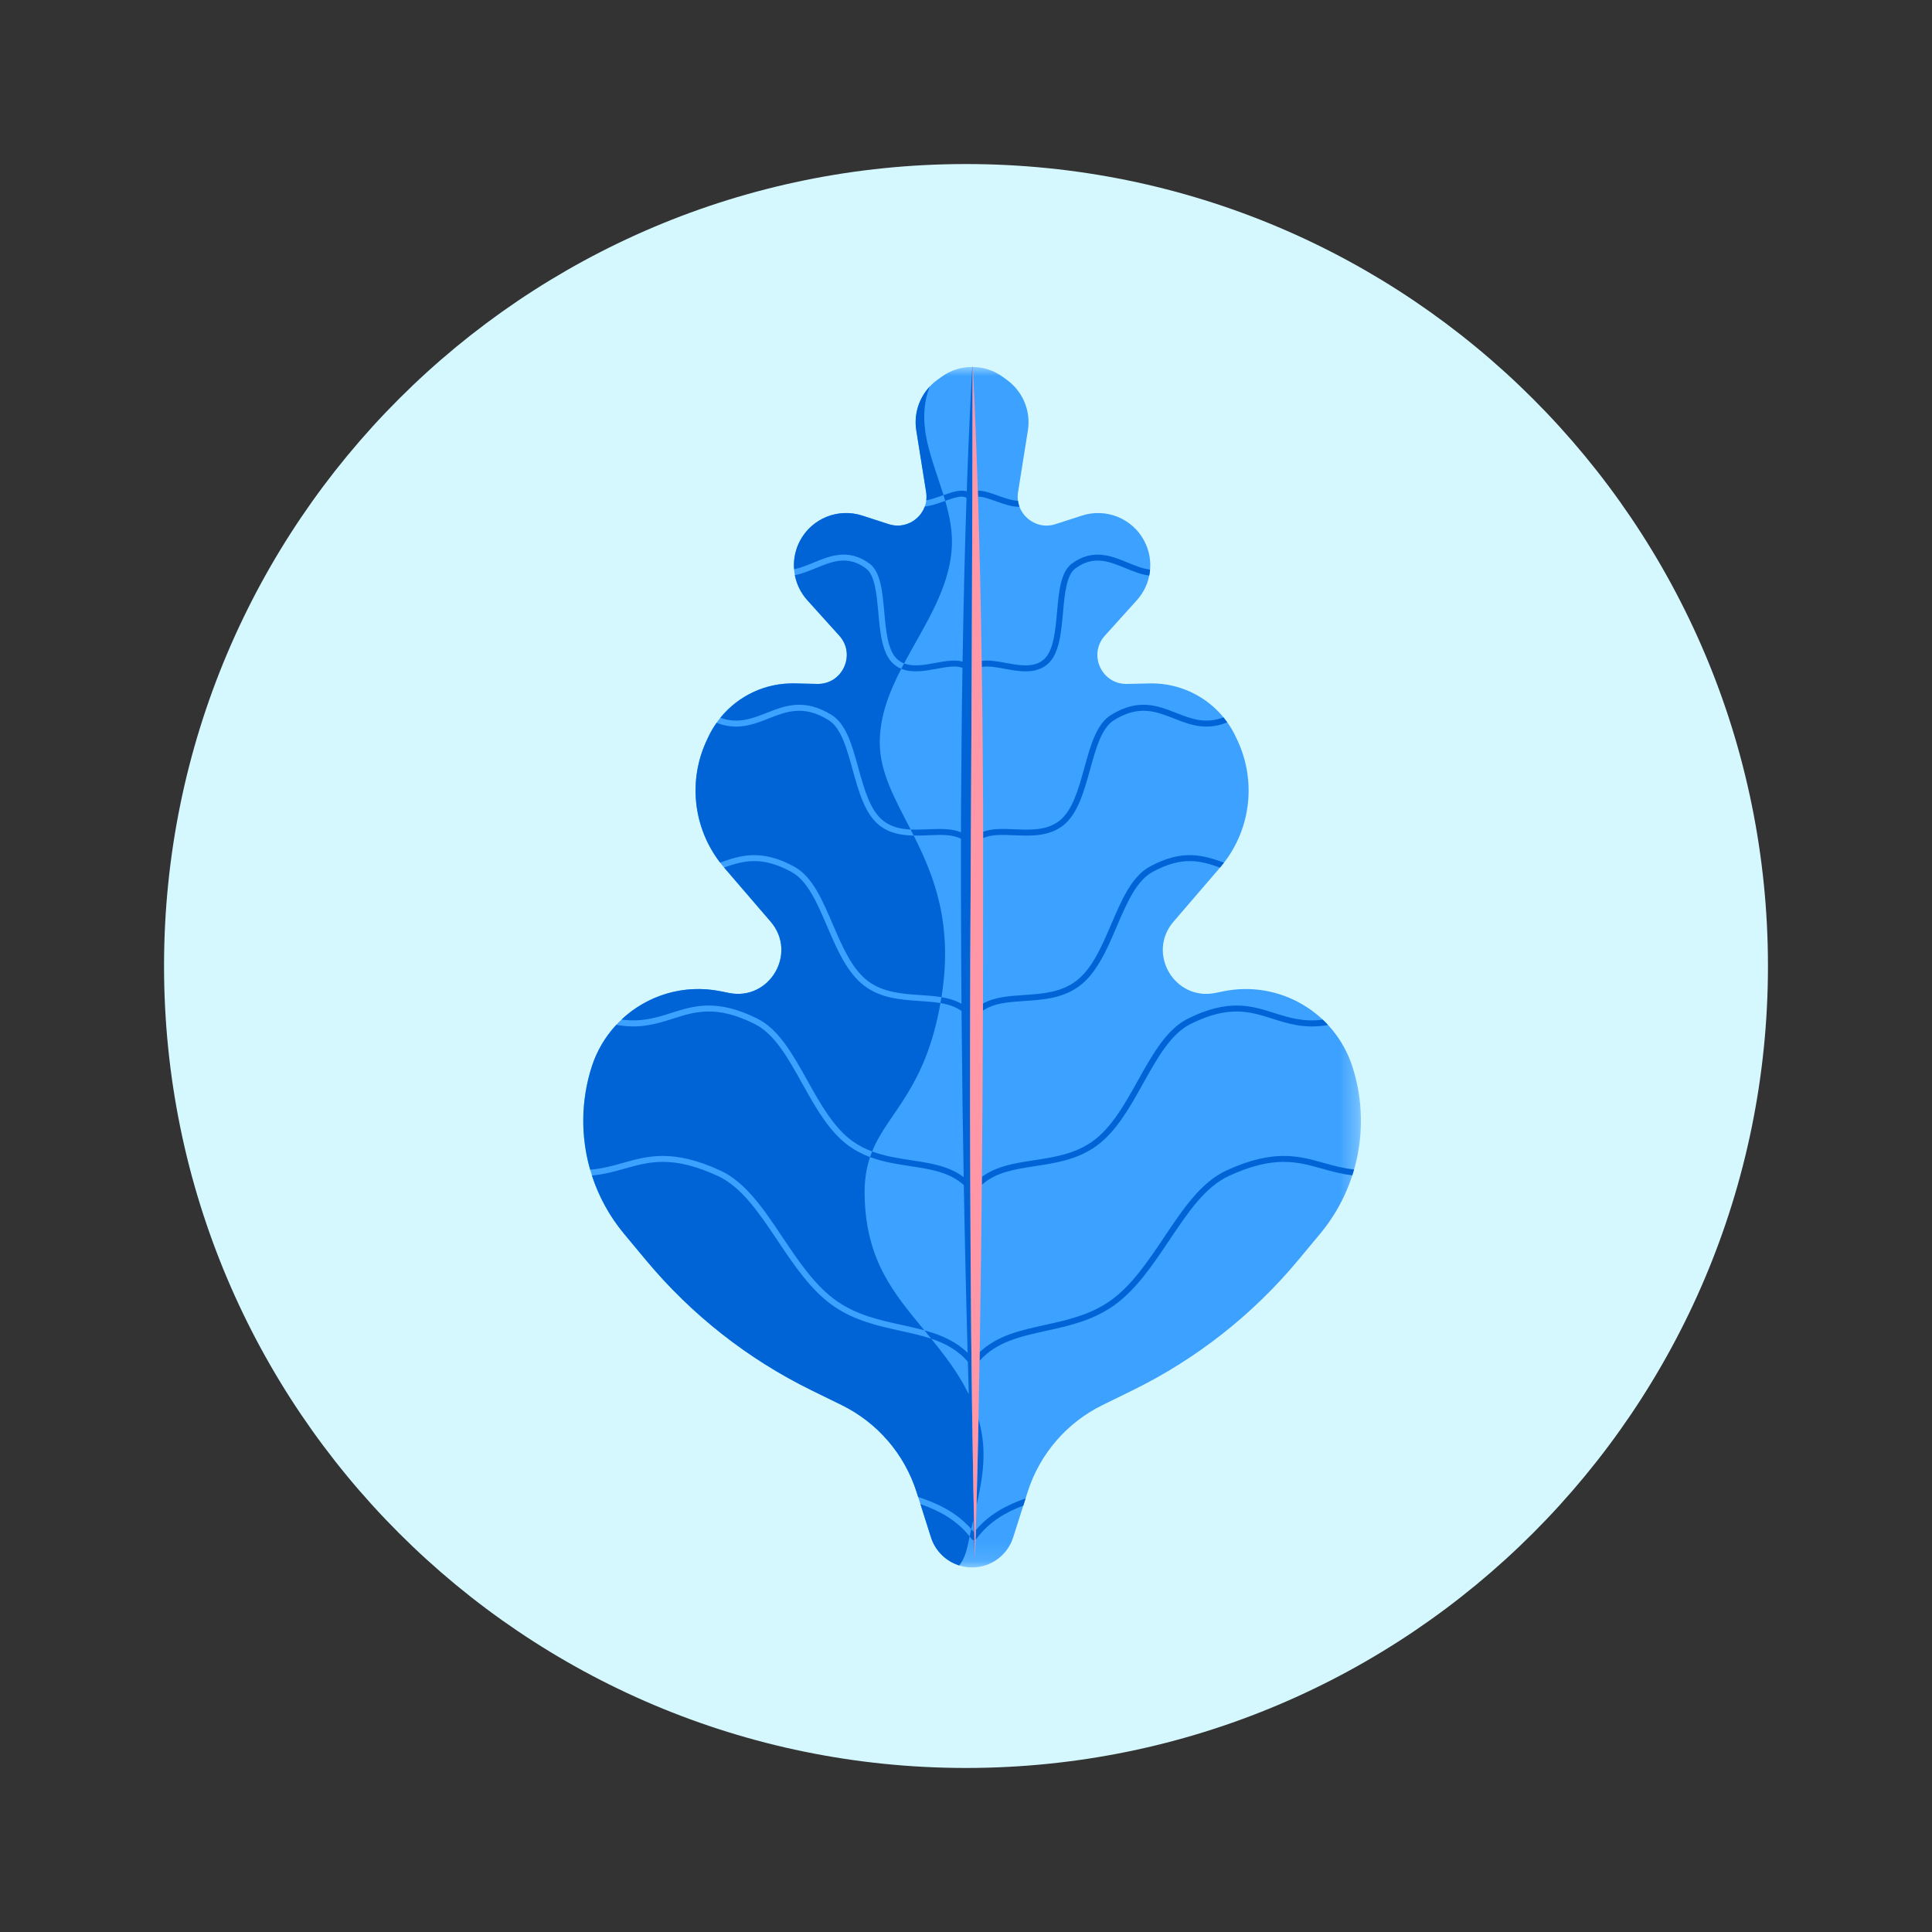 <?xml version="1.0" encoding="UTF-8"?>
<svg width="106px" height="106px" viewBox="0 0 106 106" version="1.1" xmlns="http://www.w3.org/2000/svg" xmlns:xlink="http://www.w3.org/1999/xlink">
    <rect x="0" y="0" width="106" height="106" fill="#333333" stroke="none"/>
    <title>4. Elements_Microillustrations/Leaf</title>
    <defs>
        <path d="M88,44 C88,68.3 68.3,88 43.999,88 C19.698,88 0,68.3 0,44 C0,19.7 19.698,0 43.999,0 C68.3,0 88,19.7 88,44" id="path-1"></path>
        <polygon id="path-3" points="0 0.003 42.668 0.003 42.668 65.869 0 65.869"></polygon>
    </defs>
    <g id="4.-Elements_Microillustrations/Leaf" stroke="none" stroke-width="1" fill="none" fill-rule="evenodd">
        <g id="Vector-Smart-Object" transform="translate(9, 9)">
            <mask id="mask-2" fill="white">
                <use xlink:href="#path-1"></use>
            </mask>
            <use id="Mask" fill="#D5F8FF" xlink:href="#path-1"></use>
        </g>
        <g id="Group-38" transform="translate(32, 20)">
            <g id="Group-3" transform="translate(0, 0.129)">
                <mask id="mask-4" fill="white">
                    <use xlink:href="#path-3"></use>
                </mask>
                <g id="Clip-2"></g>
                <path d="M35.124,34.259 L34.681,34.349 C32.443,34.804 30.897,32.169 32.386,30.438 L34.938,27.471 C36.602,25.536 36.976,22.805 35.894,20.494 L35.805,20.304 C34.949,18.474 33.092,17.322 31.072,17.368 L29.834,17.395 C28.442,17.427 27.688,15.78 28.62,14.746 L30.373,12.804 C31.181,11.908 31.342,10.601 30.773,9.535 C30.12,8.311 28.683,7.731 27.363,8.159 L25.911,8.629 C24.784,8.994 23.669,8.04 23.856,6.87 L24.395,3.489 C24.565,2.426 24.125,1.359 23.257,0.724 L23.025,0.555 C22.018,-0.182 20.65,-0.182 19.643,0.555 L19.411,0.724 C18.543,1.359 18.103,2.426 18.273,3.489 L18.813,6.87 C18.999,8.04 17.884,8.994 16.757,8.629 L15.306,8.159 C13.986,7.731 12.549,8.311 11.895,9.535 C11.327,10.601 11.487,11.908 12.296,12.804 L14.048,14.746 C14.981,15.78 14.226,17.427 12.835,17.395 L11.596,17.368 C9.576,17.322 7.72,18.474 6.863,20.304 L6.774,20.494 C5.692,22.805 6.067,25.536 7.73,27.471 L10.282,30.438 C11.771,32.169 10.225,34.804 7.987,34.349 L7.544,34.259 C4.469,33.634 1.416,35.424 0.461,38.412 C-0.549,41.569 0.124,45.023 2.245,47.57 L3.449,49.016 C5.94,52.008 9.035,54.44 12.531,56.153 L14.172,56.957 C16.137,57.92 17.624,59.644 18.287,61.73 L19.079,64.22 C19.392,65.202 20.304,65.869 21.334,65.869 C22.365,65.869 23.277,65.202 23.589,64.22 L24.381,61.73 C25.045,59.644 26.531,57.92 28.497,56.957 L30.137,56.153 C33.633,54.44 36.728,52.008 39.219,49.016 L40.423,47.57 C42.544,45.023 43.217,41.569 42.207,38.412 C41.252,35.424 38.199,33.634 35.124,34.259" id="Fill-1" fill="#3CA1FF" mask="url(#mask-4)"></path>
            </g>
            <path d="M21.538,63.95 C21.533,64.125 21.529,64.3 21.524,64.475 C21.541,64.464 21.557,64.451 21.569,64.434 C22.252,63.506 23.146,62.983 24.144,62.606 L24.269,62.211 C23.236,62.573 22.293,63.065 21.538,63.95" id="Fill-4" fill="#0064D7"></path>
            <path d="M40.619,43.802 C39.268,43.421 37.87,43.027 35.277,44.224 C33.893,44.863 32.912,46.326 31.873,47.876 C30.982,49.206 30.06,50.582 28.859,51.406 C27.758,52.161 26.522,52.432 25.326,52.695 C23.991,52.989 22.719,53.27 21.752,54.185 C21.749,54.345 21.746,54.506 21.743,54.666 C22.67,53.616 23.997,53.323 25.396,53.016 C26.623,52.746 27.891,52.467 29.044,51.676 C30.297,50.816 31.237,49.414 32.146,48.059 C33.158,46.548 34.114,45.122 35.415,44.522 C37.898,43.376 39.177,43.736 40.53,44.118 C41.054,44.265 41.587,44.415 42.196,44.484 C42.23,44.377 42.262,44.269 42.293,44.162 C41.679,44.099 41.144,43.95 40.619,43.802" id="Fill-6" fill="#0064D7"></path>
            <path d="M30.432,39.284 C29.721,40.56 28.985,41.879 27.941,42.622 C26.965,43.317 25.832,43.49 24.736,43.657 C23.68,43.818 22.669,43.973 21.871,44.573 L21.867,45.007 C22.632,44.312 23.682,44.15 24.785,43.981 C25.919,43.808 27.092,43.629 28.132,42.889 C29.236,42.103 29.99,40.751 30.719,39.443 C31.5,38.043 32.237,36.72 33.328,36.178 C35.433,35.133 36.587,35.501 37.81,35.89 C38.689,36.17 39.593,36.459 40.862,36.237 C40.77,36.137 40.675,36.039 40.576,35.946 C39.496,36.082 38.692,35.827 37.909,35.578 C36.678,35.185 35.406,34.78 33.182,35.885 C32,36.472 31.239,37.838 30.432,39.284" id="Fill-8" fill="#0064D7"></path>
            <path d="M29.273,30.831 C29.825,29.541 30.348,28.322 31.234,27.839 C32.878,26.941 33.897,27.232 34.937,27.6 L34.938,27.599 C35.014,27.511 35.086,27.421 35.156,27.329 C34.055,26.936 32.905,26.553 31.077,27.551 C30.091,28.089 29.547,29.358 28.971,30.702 C28.451,31.916 27.914,33.171 27.034,33.828 C26.192,34.457 25.169,34.526 24.179,34.593 C23.36,34.648 22.573,34.701 21.931,35.06 C21.931,35.19 21.93,35.32 21.93,35.45 C22.529,35.034 23.318,34.979 24.201,34.92 C25.238,34.85 26.311,34.778 27.23,34.091 C28.18,33.381 28.736,32.085 29.273,30.831" id="Fill-10" fill="#0064D7"></path>
            <path d="M28.956,19.227 C28.159,19.719 27.835,20.891 27.492,22.131 C27.176,23.272 26.85,24.452 26.142,25.018 C25.445,25.575 24.537,25.536 23.659,25.499 C23.063,25.473 22.454,25.448 21.94,25.63 L21.94,25.981 C22.399,25.775 22.991,25.799 23.645,25.827 C24.54,25.865 25.554,25.908 26.347,25.274 C27.138,24.642 27.478,23.41 27.808,22.219 C28.133,21.042 28.441,19.93 29.128,19.506 C30.49,18.665 31.424,19.032 32.413,19.421 C33.277,19.76 34.169,20.109 35.333,19.631 C35.267,19.538 35.197,19.448 35.126,19.36 C34.123,19.738 33.349,19.436 32.533,19.115 C31.512,18.714 30.457,18.3 28.956,19.227" id="Fill-12" fill="#0064D7"></path>
            <path d="M21.86,16.264 C21.862,16.375 21.863,16.485 21.865,16.595 C22.205,16.525 22.641,16.605 23.119,16.693 C23.922,16.84 24.832,17.007 25.492,16.424 C26.118,15.869 26.222,14.717 26.323,13.602 C26.414,12.593 26.508,11.549 27.003,11.185 C28.001,10.453 28.849,10.801 29.746,11.17 C30.172,11.344 30.605,11.522 31.054,11.579 C31.076,11.471 31.089,11.362 31.098,11.252 C30.69,11.202 30.287,11.037 29.871,10.866 C28.973,10.498 27.955,10.079 26.809,10.921 C26.195,11.372 26.098,12.441 25.996,13.573 C25.901,14.623 25.804,15.709 25.274,16.178 C24.734,16.656 23.943,16.511 23.178,16.37 C22.723,16.286 22.259,16.202 21.86,16.264" id="Fill-14" fill="#0064D7"></path>
            <path d="M22.627,7.496 C23.047,7.646 23.5,7.807 23.908,7.807 C23.917,7.807 23.926,7.806 23.935,7.806 C23.896,7.701 23.868,7.591 23.851,7.477 C23.516,7.464 23.123,7.325 22.737,7.187 C22.358,7.053 21.972,6.916 21.649,6.92 C21.652,7.029 21.656,7.138 21.659,7.247 C21.913,7.243 22.263,7.367 22.627,7.496" id="Fill-16" fill="#0064D7"></path>
            <path d="M15.735,43.484 C15.344,43.338 14.963,43.149 14.598,42.889 C13.494,42.103 12.74,40.751 12.011,39.443 C11.23,38.043 10.492,36.72 9.401,36.178 C7.297,35.133 6.142,35.5 4.92,35.89 C4.028,36.174 3.111,36.465 1.816,36.227 C1.215,36.871 0.745,37.653 0.461,38.541 C-0.133,40.398 -0.144,42.357 0.379,44.174 C1.049,44.121 1.621,43.96 2.183,43.802 C3.534,43.421 4.932,43.027 7.525,44.224 C8.909,44.863 9.89,46.326 10.929,47.876 C11.821,49.206 12.743,50.582 13.944,51.406 C15.044,52.161 16.281,52.433 17.477,52.695 C17.899,52.788 18.315,52.88 18.717,52.991 C17.037,50.952 15.52,49.177 15.438,45.627 C15.418,44.772 15.532,44.086 15.735,43.484" id="Fill-18" fill="#0064D7"></path>
            <path d="M18.456,34.92 C17.419,34.85 16.346,34.778 15.427,34.091 C14.477,33.381 13.921,32.085 13.384,30.831 C12.831,29.541 12.309,28.322 11.423,27.839 C9.783,26.944 8.765,27.23 7.728,27.597 C7.729,27.597 7.73,27.598 7.73,27.599 L10.282,30.567 C11.771,32.298 10.225,34.933 7.987,34.478 L7.544,34.388 C5.523,33.977 3.513,34.609 2.1,35.938 C3.207,36.09 4.024,35.831 4.82,35.578 C6.051,35.185 7.323,34.78 9.547,35.884 C10.729,36.471 11.491,37.837 12.297,39.284 C13.009,40.559 13.744,41.879 14.788,42.622 C15.126,42.862 15.482,43.039 15.849,43.175 C16.724,41.013 18.752,39.813 19.599,35.033 C19.243,34.974 18.859,34.947 18.456,34.92" id="Fill-20" fill="#0064D7"></path>
            <path d="M18.131,25.844 C17.47,25.832 16.798,25.723 16.238,25.275 C15.447,24.642 15.106,23.41 14.777,22.219 C14.451,21.042 14.143,19.93 13.456,19.506 C12.094,18.665 11.16,19.032 10.171,19.421 C9.324,19.754 8.449,20.096 7.316,19.658 C7.145,19.9 6.992,20.158 6.863,20.433 L6.774,20.622 C5.742,22.827 6.036,25.413 7.51,27.326 C8.608,26.934 9.756,26.556 11.58,27.551 C12.566,28.088 13.11,29.358 13.686,30.702 C14.206,31.916 14.743,33.171 15.623,33.828 C16.465,34.457 17.488,34.526 18.478,34.593 C18.882,34.62 19.278,34.647 19.653,34.71 C19.659,34.673 19.665,34.636 19.671,34.598 C20.286,30.633 19.226,28.022 18.131,25.844" id="Fill-22" fill="#0064D7"></path>
            <path d="M17.449,16.691 C17.298,16.628 17.154,16.542 17.02,16.424 C16.393,15.868 16.289,14.716 16.188,13.602 C16.097,12.592 16.003,11.549 15.508,11.185 C14.511,10.452 13.663,10.801 12.765,11.169 C12.388,11.324 12.005,11.481 11.61,11.555 C11.707,12.057 11.937,12.535 12.296,12.933 L14.048,14.875 C14.981,15.908 14.226,17.556 12.835,17.524 L11.596,17.496 C9.997,17.46 8.503,18.176 7.523,19.383 C8.495,19.725 9.253,19.429 10.051,19.115 C11.072,18.714 12.127,18.299 13.628,19.227 C14.425,19.719 14.75,20.891 15.093,22.131 C15.408,23.272 15.735,24.452 16.443,25.018 C16.885,25.372 17.412,25.485 17.962,25.511 C17.094,23.816 16.256,22.363 16.269,20.692 C16.279,19.268 16.794,17.964 17.449,16.691" id="Fill-24" fill="#0064D7"></path>
            <path d="M19.011,1.209 C18.413,1.848 18.132,2.734 18.273,3.617 L18.813,6.998 C18.837,7.154 18.839,7.305 18.821,7.45 C19.098,7.401 19.402,7.294 19.702,7.187 C19.723,7.18 19.745,7.172 19.766,7.165 C19.466,6.193 19.092,5.228 18.869,4.24 C18.626,3.153 18.651,2.114 19.011,1.209" id="Fill-26" fill="#0064D7"></path>
            <path d="M19.861,7.479 C19.844,7.485 19.828,7.491 19.812,7.497 C19.461,7.621 19.088,7.753 18.737,7.794 C18.459,8.553 17.612,9.035 16.757,8.758 L15.306,8.288 C13.986,7.86 12.549,8.44 11.895,9.664 C11.633,10.155 11.528,10.698 11.568,11.228 C11.923,11.16 12.277,11.015 12.641,10.866 C13.538,10.497 14.556,10.079 15.702,10.92 C16.316,11.372 16.413,12.441 16.515,13.572 C16.61,14.623 16.708,15.709 17.238,16.178 C17.349,16.277 17.472,16.347 17.602,16.399 C18.719,14.298 20.143,12.266 20.226,9.909 C20.255,9.08 20.091,8.276 19.861,7.479" id="Fill-28" fill="#0064D7"></path>
            <path d="M21.686,57.86 C21.654,59.447 21.617,61.034 21.575,62.621 C21.936,61.001 22.172,59.548 21.686,57.86" id="Fill-30" fill="#0064D7"></path>
            <path d="M18.498,62.521 L19.079,64.348 C19.317,65.098 19.906,65.663 20.629,65.889 C20.921,65.526 21.047,65.045 21.14,64.583 C21.159,64.487 21.179,64.393 21.199,64.299 C20.476,63.388 19.537,62.887 18.498,62.521" id="Fill-32" fill="#0064D7"></path>
            <path d="M21.235,45.065 L21.223,40.95 C21.228,38.207 21.221,35.464 21.235,32.721 L21.316,16.264 L21.344,8.334 L21.343,8.036 C21.342,7.82 21.342,7.604 21.342,7.388 C21.344,7.386 21.347,7.384 21.348,7.381 C21.349,7.246 21.35,7.111 21.351,6.975 C21.347,6.977 21.344,6.978 21.341,6.98 C21.336,4.698 21.348,2.415 21.359,0.132 C21.354,0.132 21.348,0.132 21.343,0.132 C21.218,2.406 21.12,4.682 21.041,6.958 C20.697,6.846 20.229,7 19.766,7.164 C19.799,7.269 19.83,7.374 19.861,7.479 C20.35,7.305 20.808,7.151 21.029,7.32 C20.929,10.3 20.861,13.281 20.813,16.261 C20.813,16.274 20.813,16.287 20.812,16.3 C20.381,16.179 19.852,16.275 19.333,16.37 C18.726,16.481 18.103,16.595 17.602,16.399 C17.55,16.496 17.499,16.593 17.449,16.691 C18.044,16.939 18.752,16.81 19.392,16.693 C19.95,16.591 20.45,16.499 20.807,16.643 C20.762,19.259 20.746,21.876 20.727,24.493 C20.726,24.882 20.725,25.272 20.724,25.662 C20.195,25.447 19.553,25.473 18.925,25.499 C18.604,25.513 18.279,25.526 17.962,25.511 C18.018,25.621 18.075,25.732 18.131,25.844 C18.405,25.849 18.677,25.838 18.939,25.827 C19.632,25.798 20.254,25.772 20.724,26.02 C20.72,28.255 20.727,30.49 20.737,32.725 C20.739,33.508 20.745,34.292 20.752,35.075 C20.42,34.884 20.048,34.777 19.653,34.71 C19.636,34.82 19.617,34.927 19.599,35.033 C20.033,35.106 20.424,35.231 20.756,35.47 C20.76,35.926 20.764,36.383 20.769,36.84 L20.815,40.955 C20.834,42.165 20.854,43.376 20.874,44.586 C20.073,43.975 19.057,43.819 17.994,43.657 C17.277,43.548 16.544,43.435 15.849,43.176 C15.808,43.276 15.77,43.379 15.735,43.484 C16.457,43.753 17.208,43.869 17.944,43.981 C19.057,44.151 20.115,44.314 20.881,45.024 C20.906,46.411 20.932,47.798 20.964,49.185 C21.001,50.864 21.042,52.543 21.088,54.222 C20.419,53.573 19.602,53.235 18.717,52.991 C18.841,53.142 18.966,53.294 19.091,53.448 C19.86,53.704 20.553,54.071 21.101,54.714 C21.118,55.308 21.135,55.903 21.153,56.498 C20.854,55.89 20.462,55.245 19.948,54.548 C19.665,54.163 19.377,53.8 19.091,53.448 C18.558,53.269 17.988,53.144 17.406,53.016 C16.18,52.746 14.911,52.467 13.758,51.676 C12.505,50.817 11.566,49.415 10.657,48.059 C9.644,46.549 8.688,45.122 7.387,44.522 C4.904,43.376 3.625,43.736 2.272,44.118 C1.711,44.276 1.14,44.435 0.477,44.496 C0.852,45.65 1.446,46.738 2.245,47.698 L3.449,49.145 C5.94,52.136 9.035,54.569 12.531,56.282 L14.172,57.086 C16.137,58.049 17.624,59.773 18.287,61.859 L18.374,62.132 C19.475,62.495 20.484,62.979 21.287,63.892 C21.323,63.729 21.36,63.568 21.396,63.41 C21.405,63.623 21.414,63.837 21.423,64.051 C21.379,63.996 21.333,63.944 21.287,63.892 C21.257,64.026 21.228,64.162 21.199,64.299 C21.234,64.344 21.271,64.387 21.305,64.434 C21.336,64.476 21.385,64.5 21.437,64.5 C21.439,64.5 21.441,64.5 21.442,64.5 C21.459,64.88 21.474,65.259 21.492,65.639 C21.354,60.152 21.29,54.666 21.255,49.179 L21.235,45.065 Z" id="Fill-34" fill="#0064D7"></path>
            <path d="M21.575,62.621 C21.617,61.034 21.654,59.447 21.686,57.86 C21.707,56.796 21.725,55.731 21.743,54.666 C21.746,54.506 21.749,54.346 21.752,54.185 C21.778,52.517 21.803,50.849 21.823,49.181 L21.867,45.066 L21.867,45.007 L21.871,44.573 L21.902,40.951 C21.909,39.118 21.922,37.284 21.93,35.45 C21.93,35.32 21.931,35.19 21.931,35.06 C21.934,34.281 21.937,33.501 21.937,32.722 L21.94,25.981 L21.94,25.63 L21.941,24.492 C21.923,21.86 21.907,19.228 21.865,16.595 C21.863,16.485 21.862,16.375 21.86,16.264 C21.86,16.263 21.86,16.262 21.86,16.262 C21.815,13.256 21.752,10.251 21.659,7.247 C21.656,7.138 21.652,7.029 21.649,6.92 C21.577,4.657 21.488,2.394 21.376,0.132 C21.371,0.132 21.366,0.132 21.36,0.132 C21.358,2.414 21.363,4.694 21.351,6.975 C21.35,7.111 21.349,7.246 21.348,7.381 C21.347,7.599 21.347,7.818 21.345,8.036 L21.344,8.334 L21.316,16.264 L21.235,32.721 C21.221,35.464 21.228,38.207 21.223,40.95 L21.235,45.065 L21.255,49.18 C21.29,54.666 21.354,60.152 21.492,65.639 C21.504,65.251 21.513,64.863 21.524,64.475 C21.529,64.3 21.534,64.125 21.538,63.95 C21.551,63.507 21.563,63.064 21.575,62.621" id="Fill-36" fill="#FF97A6"></path>
        </g>
    </g>
</svg>